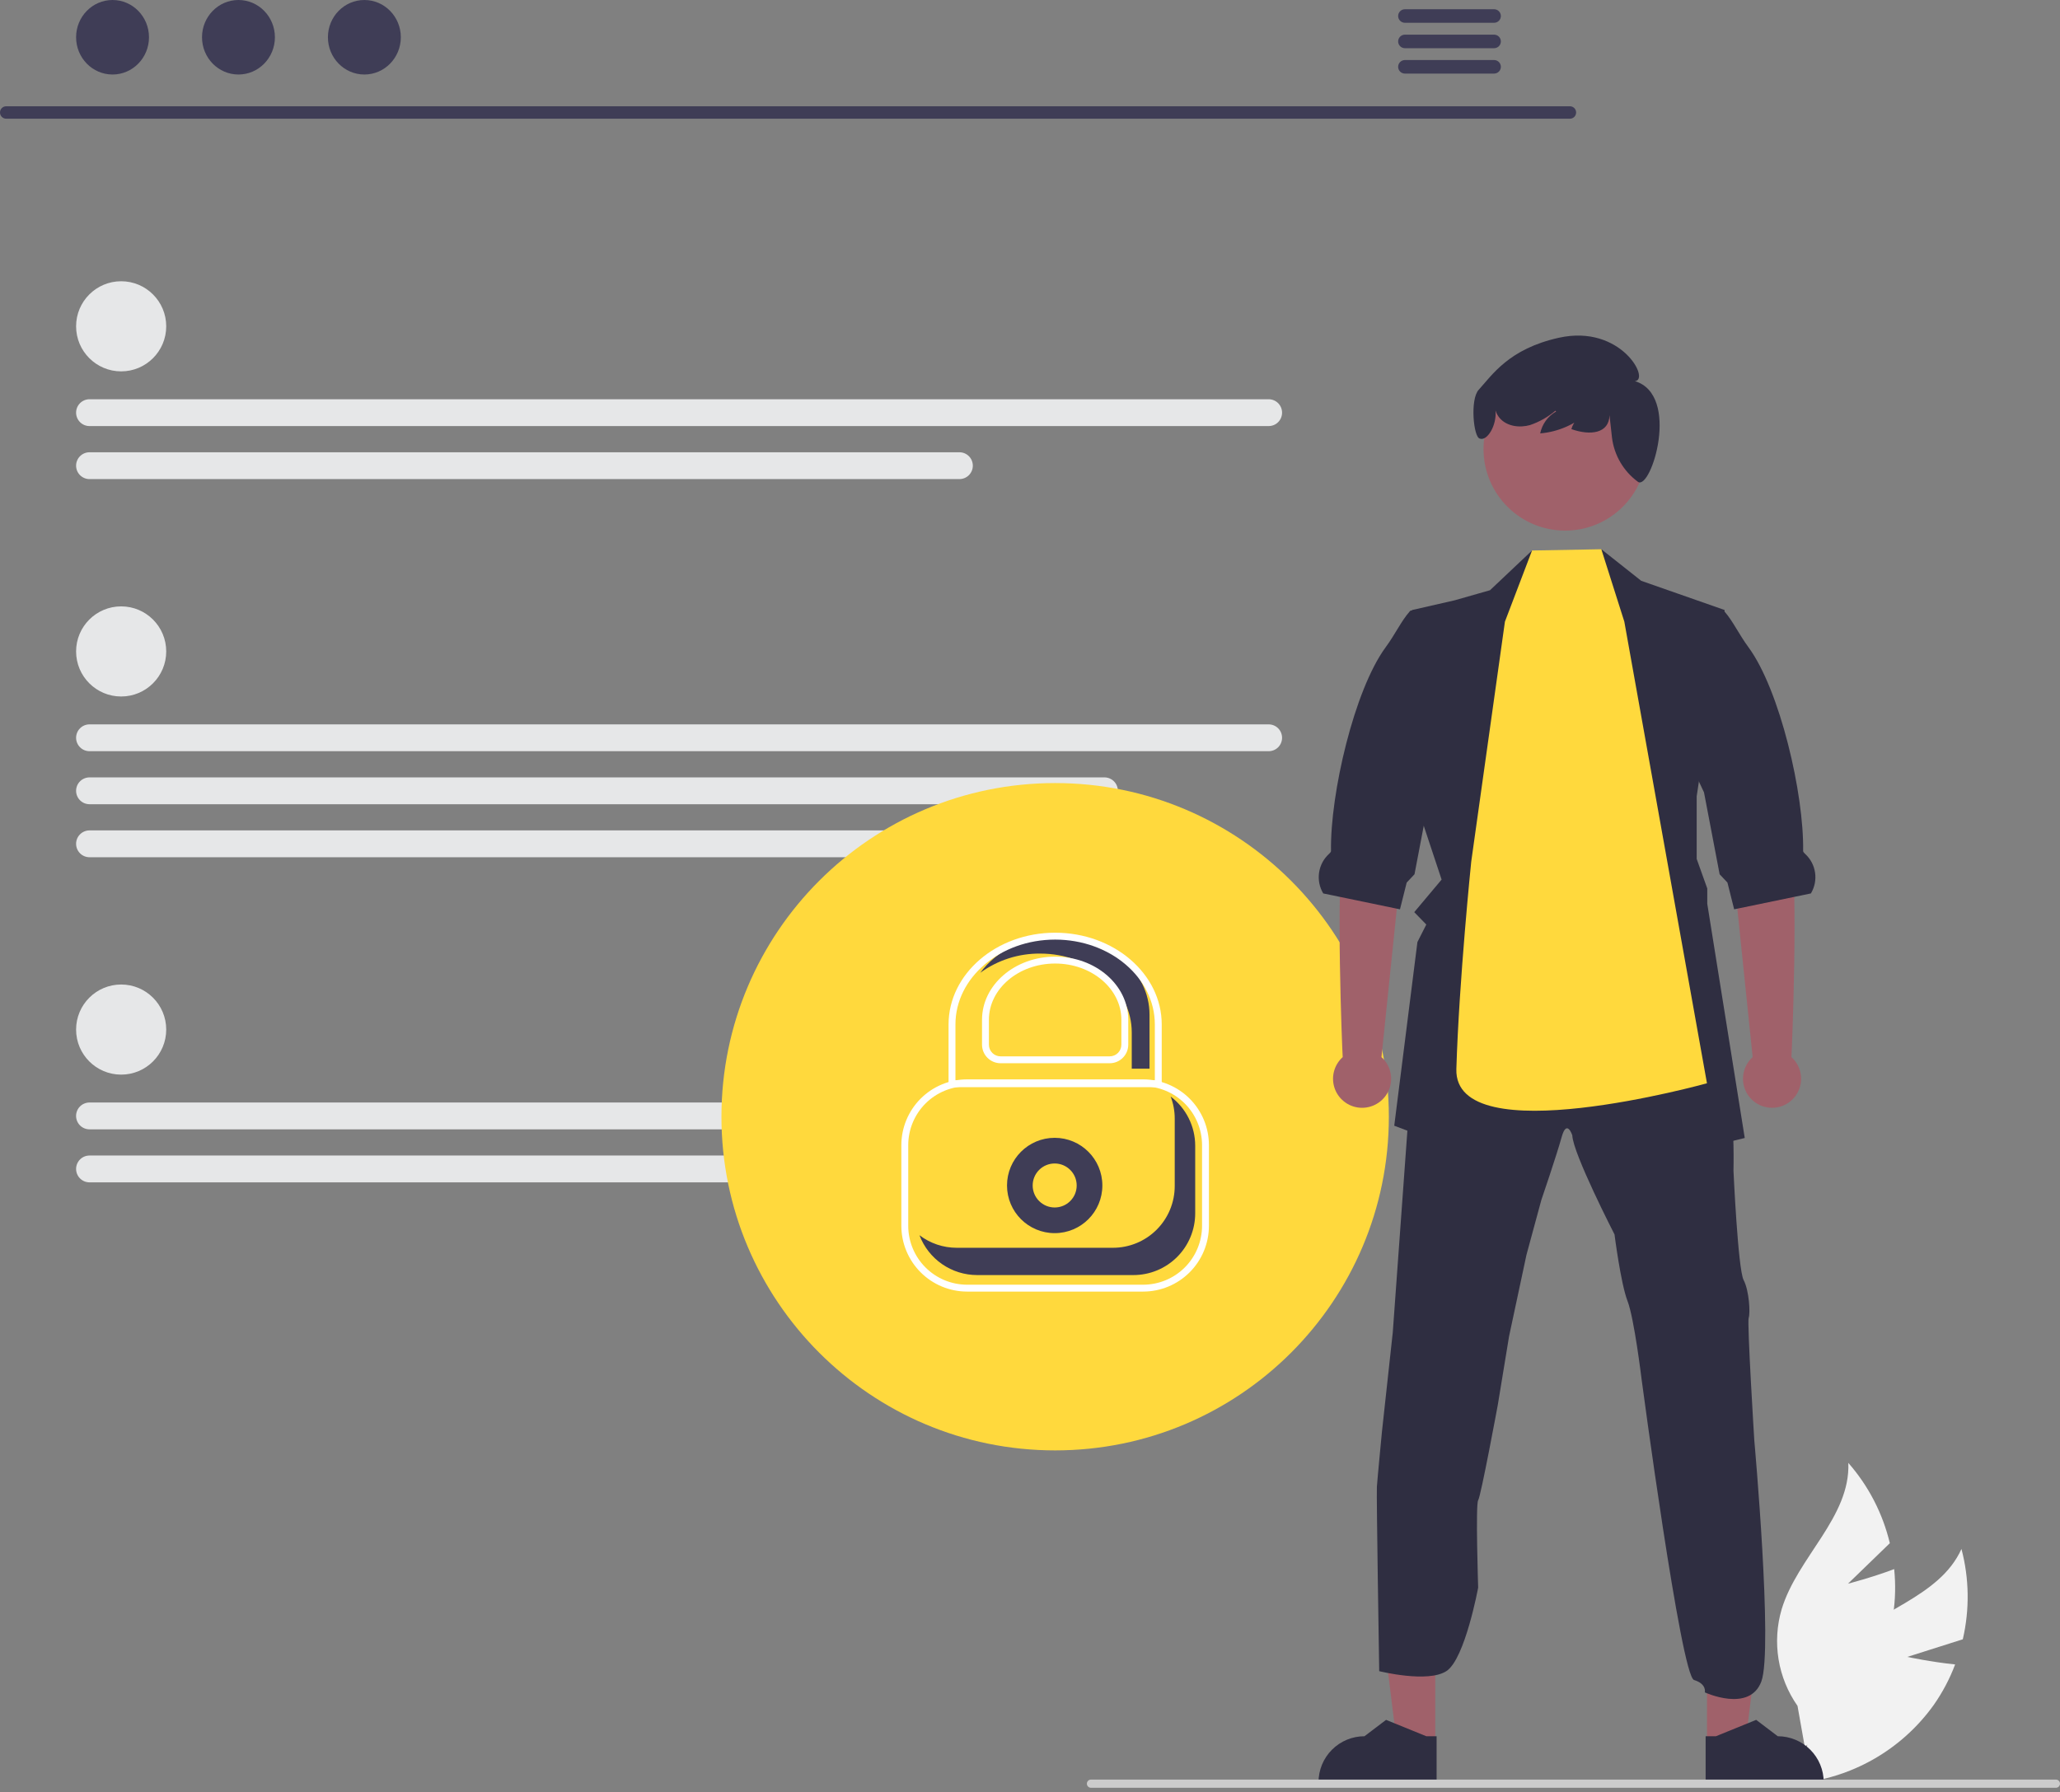 <svg width="200" height="174" viewBox="0 0 200 174" fill="none" xmlns="http://www.w3.org/2000/svg">
<rect x="0" y="0" width="200" height="174" fill="#808080" stroke="none"/>
<g clip-path="url(#clip0_35_39)">
<path d="M185.176 160.882L190.563 159.173C191.234 156.282 191.19 153.27 190.433 150.4C188.269 155.212 181.919 156.391 178.301 160.233C177.181 161.439 176.348 162.882 175.862 164.455C175.376 166.027 175.251 167.689 175.495 169.317L174.361 173.162C177.008 172.936 179.575 172.138 181.885 170.825C184.194 169.511 186.191 167.712 187.739 165.552C188.595 164.332 189.294 163.009 189.819 161.614C187.521 161.384 185.176 160.882 185.176 160.882Z" fill="#F2F2F2"/>
<path d="M179.419 153.772L183.479 149.84C182.79 146.952 181.407 144.277 179.45 142.045C179.659 147.318 174.501 151.205 172.976 156.257C172.512 157.836 172.41 159.499 172.676 161.123C172.943 162.748 173.572 164.291 174.516 165.639L175.216 169.586C177.484 168.203 179.426 166.344 180.907 164.139C182.389 161.933 183.374 159.432 183.796 156.809C184.018 155.335 184.053 153.839 183.901 152.356C181.742 153.175 179.419 153.772 179.419 153.772Z" fill="#F2F2F2"/>
<path d="M152.431 11.526H0.591C0.433 11.523 0.282 11.457 0.172 11.345C0.061 11.232 -0 11.08 -0 10.922C-0 10.764 0.061 10.612 0.172 10.499C0.282 10.387 0.433 10.322 0.591 10.318H152.431C152.589 10.322 152.739 10.387 152.85 10.499C152.96 10.612 153.022 10.764 153.022 10.922C153.022 11.08 152.96 11.232 152.85 11.345C152.739 11.457 152.589 11.523 152.431 11.526V11.526Z" fill="#3F3D56"/>
<path d="M10.927 7.235C12.881 7.235 14.465 5.615 14.465 3.618C14.465 1.62 12.881 0 10.927 0C8.972 0 7.388 1.62 7.388 3.618C7.388 5.615 8.972 7.235 10.927 7.235Z" fill="#3F3D56"/>
<path d="M23.151 7.235C25.106 7.235 26.69 5.615 26.69 3.618C26.69 1.62 25.106 0 23.151 0C21.197 0 19.613 1.62 19.613 3.618C19.613 5.615 21.197 7.235 23.151 7.235Z" fill="#3F3D56"/>
<path d="M35.376 7.235C37.33 7.235 38.915 5.615 38.915 3.618C38.915 1.62 37.33 0 35.376 0C33.422 0 31.837 1.62 31.837 3.618C31.837 5.615 33.422 7.235 35.376 7.235Z" fill="#3F3D56"/>
<path d="M145.071 0.897H136.387C136.215 0.9 136.051 0.971 135.93 1.094C135.81 1.217 135.742 1.382 135.742 1.554C135.742 1.726 135.81 1.892 135.93 2.015C136.051 2.137 136.215 2.208 136.387 2.212H145.071C145.243 2.208 145.407 2.137 145.527 2.015C145.648 1.892 145.715 1.726 145.715 1.554C145.715 1.382 145.648 1.217 145.527 1.094C145.407 0.971 145.243 0.9 145.071 0.897V0.897Z" fill="#3F3D56"/>
<path d="M145.071 3.365H136.387C136.215 3.368 136.051 3.439 135.93 3.562C135.81 3.685 135.742 3.85 135.742 4.022C135.742 4.194 135.81 4.36 135.93 4.483C136.051 4.606 136.215 4.676 136.387 4.68H145.071C145.243 4.676 145.407 4.606 145.527 4.483C145.648 4.36 145.715 4.194 145.715 4.022C145.715 3.85 145.648 3.685 145.527 3.562C145.407 3.439 145.243 3.368 145.071 3.365V3.365Z" fill="#3F3D56"/>
<path d="M145.071 5.83H136.387C136.215 5.833 136.051 5.904 135.93 6.027C135.81 6.15 135.742 6.315 135.742 6.487C135.742 6.659 135.81 6.825 135.93 6.948C136.051 7.071 136.215 7.141 136.387 7.145H145.071C145.243 7.141 145.407 7.071 145.527 6.948C145.648 6.825 145.715 6.659 145.715 6.487C145.715 6.315 145.648 6.15 145.527 6.027C145.407 5.904 145.243 5.833 145.071 5.83V5.83Z" fill="#3F3D56"/>
<path d="M11.763 36.059C14.179 36.059 16.138 34.1 16.138 31.684C16.138 29.268 14.179 27.309 11.763 27.309C9.347 27.309 7.388 29.268 7.388 31.684C7.388 34.1 9.347 36.059 11.763 36.059Z" fill="#E6E7E8"/>
<path d="M123.171 41.371H8.691C8.345 41.371 8.014 41.234 7.77 40.99C7.525 40.745 7.388 40.414 7.388 40.069C7.388 39.723 7.525 39.392 7.77 39.147C8.014 38.903 8.345 38.766 8.691 38.766H123.171C123.516 38.766 123.848 38.903 124.092 39.147C124.336 39.392 124.473 39.723 124.473 40.069C124.473 40.414 124.336 40.745 124.092 40.99C123.848 41.234 123.516 41.371 123.171 41.371V41.371Z" fill="#E6E7E8"/>
<path d="M93.146 46.519H8.691C8.345 46.519 8.014 46.382 7.77 46.138C7.525 45.893 7.388 45.562 7.388 45.217C7.388 44.871 7.525 44.539 7.77 44.295C8.014 44.051 8.345 43.914 8.691 43.914H93.146C93.492 43.914 93.823 44.051 94.068 44.295C94.312 44.539 94.449 44.871 94.449 45.217C94.449 45.562 94.312 45.893 94.068 46.138C93.823 46.382 93.492 46.519 93.146 46.519V46.519Z" fill="#E6E7E8"/>
<path d="M11.763 104.344C14.179 104.344 16.138 102.386 16.138 99.969C16.138 97.553 14.179 95.594 11.763 95.594C9.347 95.594 7.388 97.553 7.388 99.969C7.388 102.386 9.347 104.344 11.763 104.344Z" fill="#E6E7E8"/>
<path d="M123.171 109.657H8.691C8.52 109.657 8.35 109.624 8.192 109.558C8.033 109.493 7.889 109.397 7.768 109.276C7.647 109.155 7.551 109.012 7.485 108.853C7.42 108.695 7.386 108.526 7.386 108.354C7.386 108.183 7.42 108.013 7.485 107.855C7.551 107.697 7.647 107.553 7.768 107.432C7.889 107.311 8.033 107.215 8.192 107.15C8.35 107.085 8.52 107.051 8.691 107.052H123.171C123.534 107.072 123.876 107.227 124.13 107.487C124.385 107.746 124.533 108.091 124.546 108.455C124.535 108.624 124.491 108.79 124.416 108.942C124.341 109.095 124.236 109.23 124.109 109.342C123.981 109.454 123.832 109.539 123.671 109.593C123.51 109.647 123.34 109.669 123.171 109.657V109.657Z" fill="#E6E7E8"/>
<path d="M93.146 114.805H8.691C8.345 114.805 8.014 114.668 7.77 114.423C7.525 114.179 7.388 113.848 7.388 113.502C7.388 113.157 7.525 112.825 7.77 112.581C8.014 112.336 8.345 112.199 8.691 112.199H93.146C93.492 112.199 93.823 112.336 94.068 112.581C94.312 112.825 94.449 113.157 94.449 113.502C94.449 113.848 94.312 114.179 94.068 114.423C93.823 114.668 93.492 114.805 93.146 114.805V114.805Z" fill="#E6E7E8"/>
<path d="M11.763 67.628C14.179 67.628 16.138 65.669 16.138 63.253C16.138 60.837 14.179 58.878 11.763 58.878C9.347 58.878 7.388 60.837 7.388 63.253C7.388 65.669 9.347 67.628 11.763 67.628Z" fill="#E6E7E8"/>
<path d="M123.171 72.94H8.691C8.345 72.94 8.014 72.803 7.77 72.559C7.525 72.314 7.388 71.983 7.388 71.638C7.388 71.292 7.525 70.961 7.77 70.716C8.014 70.472 8.345 70.335 8.691 70.335H123.171C123.516 70.335 123.848 70.472 124.092 70.716C124.336 70.961 124.473 71.292 124.473 71.638C124.473 71.983 124.336 72.314 124.092 72.559C123.848 72.803 123.516 72.94 123.171 72.94V72.94Z" fill="#E6E7E8"/>
<path d="M107.229 78.088H8.691C8.345 78.088 8.014 77.951 7.77 77.707C7.525 77.462 7.388 77.131 7.388 76.785C7.388 76.44 7.525 76.108 7.77 75.864C8.014 75.62 8.345 75.483 8.691 75.483H107.229C107.574 75.483 107.905 75.62 108.15 75.864C108.394 76.108 108.531 76.44 108.531 76.785C108.531 77.131 108.394 77.462 108.15 77.707C107.905 77.951 107.574 78.088 107.229 78.088V78.088Z" fill="#E6E7E8"/>
<path d="M100.541 83.236H8.691C8.345 83.236 8.014 83.099 7.77 82.854C7.525 82.61 7.388 82.279 7.388 81.933C7.388 81.588 7.525 81.256 7.77 81.012C8.014 80.768 8.345 80.63 8.691 80.63H100.541C100.886 80.63 101.217 80.768 101.462 81.012C101.706 81.256 101.843 81.588 101.843 81.933C101.843 82.279 101.706 82.61 101.462 82.854C101.217 83.099 100.886 83.236 100.541 83.236V83.236Z" fill="#E6E7E8"/>
<path d="M102.441 140.831C120.334 140.831 134.84 126.326 134.84 108.433C134.84 90.539 120.334 76.034 102.441 76.034C84.548 76.034 70.043 90.539 70.043 108.433C70.043 126.326 84.548 140.831 102.441 140.831Z" fill="#FFD93D"/>
<path d="M102.396 119.736C104.953 119.736 107.025 117.664 107.025 115.108C107.025 112.552 104.953 110.48 102.396 110.48C99.84 110.48 97.768 112.552 97.768 115.108C97.768 117.664 99.84 119.736 102.396 119.736Z" fill="#3F3D56"/>
<path d="M102.397 117.244C103.576 117.244 104.533 116.288 104.533 115.108C104.533 113.928 103.576 112.972 102.397 112.972C101.217 112.972 100.26 113.928 100.26 115.108C100.26 116.288 101.217 117.244 102.397 117.244Z" fill="#FFD93D"/>
<path d="M110.988 125.411H93.894C92.201 125.409 90.579 124.736 89.382 123.539C88.185 122.342 87.512 120.719 87.51 119.027V111.189C87.512 109.497 88.185 107.874 89.382 106.677C90.579 105.48 92.201 104.807 93.894 104.805H110.988C112.681 104.807 114.303 105.48 115.5 106.677C116.697 107.874 117.37 109.497 117.372 111.189V119.027C117.37 120.719 116.697 122.342 115.5 123.539C114.303 124.736 112.681 125.409 110.988 125.411V125.411ZM93.894 105.473C92.379 105.475 90.926 106.078 89.854 107.149C88.783 108.221 88.18 109.674 88.178 111.189V119.027C88.18 120.542 88.783 121.995 89.854 123.067C90.926 124.138 92.379 124.741 93.894 124.742H110.988C112.503 124.741 113.956 124.138 115.028 123.067C116.099 121.995 116.702 120.542 116.704 119.027V111.189C116.702 109.674 116.099 108.221 115.028 107.149C113.956 106.078 112.504 105.475 110.988 105.473L93.894 105.473Z" fill="white"/>
<path d="M92.882 121.157H108.054C108.842 121.157 109.622 121.001 110.349 120.7C111.077 120.399 111.738 119.957 112.295 119.4C112.852 118.843 113.293 118.182 113.595 117.455C113.896 116.727 114.051 115.947 114.051 115.16V108.601C114.05 107.873 113.916 107.152 113.656 106.473C114.396 107.031 114.997 107.752 115.41 108.581C115.824 109.411 116.039 110.325 116.039 111.251V117.81C116.039 118.598 115.884 119.377 115.583 120.105C115.281 120.833 114.84 121.494 114.283 122.051C113.726 122.607 113.065 123.049 112.337 123.351C111.61 123.652 110.83 123.807 110.042 123.807H94.869C93.653 123.806 92.466 123.436 91.466 122.745C90.466 122.054 89.699 121.075 89.268 119.937C90.307 120.729 91.576 121.157 92.882 121.157Z" fill="#3F3D56"/>
<path d="M139.345 169.304L135.617 169.303L133.844 154.922L139.346 154.923L139.345 169.304Z" fill="#A0616A"/>
<path d="M139.477 173.193L128.012 173.193V173.048C128.012 171.864 128.482 170.729 129.319 169.892C130.156 169.055 131.291 168.585 132.474 168.585H132.474L134.569 166.996L138.476 168.585L139.477 168.585L139.477 173.193Z" fill="#2F2E41"/>
<path d="M165.726 169.304L169.454 169.303L171.228 154.922L165.725 154.923L165.726 169.304Z" fill="#A0616A"/>
<path d="M165.595 173.193L177.06 173.193V173.048C177.06 171.864 176.59 170.729 175.753 169.892C174.916 169.055 173.781 168.585 172.597 168.585H172.597L170.503 166.996L166.595 168.585L165.595 168.585L165.595 173.193Z" fill="#2F2E41"/>
<path d="M133.679 144.355C133.734 143.534 134.172 138.996 134.172 138.996L135.221 129.372L137.069 103.86L137.19 102.19L146.872 100.331L153.489 97.159L161.354 99.673L167.478 101.97C167.478 101.97 167.488 102.953 167.536 104.141C167.599 105.695 167.709 107.601 167.971 108.097C168.409 108.973 168.299 113.673 168.299 113.673C168.299 113.673 168.734 123.237 169.282 124.286C169.83 125.334 169.94 127.518 169.775 127.956C169.609 128.394 170.322 139.879 170.322 139.879C170.322 139.879 172.153 160.204 171.004 163.269C169.856 166.334 165.517 164.326 165.517 164.326C165.517 164.326 165.727 163.508 164.468 163.123C163.21 162.738 159.377 133.918 159.377 133.918C159.377 133.918 158.664 128.008 158.008 126.315C157.353 124.621 156.75 119.863 156.75 119.863C156.75 119.863 152.702 111.987 152.65 110.236C152.65 110.236 152.12 108.598 151.619 110.401C151.119 112.205 149.643 116.525 149.643 116.525L148.203 121.832L146.51 129.76L145.414 136.434C145.414 136.434 143.773 145.293 143.511 145.676C143.248 146.059 143.511 154.152 143.511 154.152C143.511 154.152 142.242 161.044 140.449 162.247C138.655 163.451 133.904 162.267 133.904 162.267C133.904 162.267 133.624 145.175 133.679 144.355Z" fill="#2F2E41"/>
<path d="M137.81 78.923L139.962 85.406L137.306 88.568L138.476 89.771L137.613 91.473L135.364 109.305L147.696 113.982L151.849 108.776L155.123 113.982L169.393 110.496L165.754 87.755V86.269L164.727 83.398V77.321L167.44 59.231L159.342 56.395L155.469 53.33L154.216 57.64L148.881 56.691L148.742 53.453L144.66 57.31L141.223 58.29L137.107 59.231L136.583 60.542L137.631 60.28L137.461 77.334L137.81 78.923Z" fill="#2F2E41"/>
<path d="M134.124 102.645L136.195 82.597L136.742 74.346L130.944 73.297C130.944 73.297 131.174 79.197 130.415 82.526C129.665 85.811 130.315 102.205 130.361 102.643C129.936 103.024 129.636 103.525 129.501 104.08C129.366 104.635 129.403 105.218 129.606 105.751C129.81 106.285 130.171 106.744 130.641 107.068C131.112 107.392 131.669 107.566 132.24 107.566C132.811 107.566 133.369 107.393 133.84 107.07C134.31 106.746 134.672 106.287 134.876 105.754C135.08 105.22 135.117 104.637 134.983 104.082C134.849 103.527 134.549 103.026 134.124 102.645V102.645Z" fill="#A0616A"/>
<path d="M128.469 86.751L130.081 87.084L135.613 88.23L135.92 88.293L136.572 85.697L137.33 84.89L138.772 77.334L138.848 76.941L141.027 72.285L142.534 58.29L136.929 59.297C136.9 59.326 136.874 59.357 136.848 59.389C136.043 60.301 135.469 61.57 134.53 62.847C131.476 67.002 129.132 77.098 129.224 82.63C129.227 82.719 129.135 82.816 129.025 82.916C128.505 83.393 128.166 84.036 128.065 84.734C127.963 85.433 128.106 86.145 128.469 86.751Z" fill="#2F2E41"/>
<path d="M170.161 102.645L168.09 82.597L167.544 74.346L173.341 73.297C173.341 73.297 173.111 79.197 173.871 82.526C174.62 85.811 173.97 102.205 173.924 102.643C174.349 103.024 174.65 103.525 174.784 104.08C174.919 104.635 174.882 105.218 174.679 105.751C174.475 106.285 174.114 106.744 173.644 107.068C173.174 107.392 172.616 107.566 172.045 107.566C171.474 107.566 170.916 107.393 170.445 107.07C169.975 106.746 169.614 106.287 169.409 105.754C169.205 105.22 169.168 104.637 169.302 104.082C169.436 103.527 169.736 103.026 170.161 102.645V102.645Z" fill="#A0616A"/>
<path d="M175.816 86.751L174.204 87.084L168.672 88.23L168.365 88.293L167.713 85.697L166.955 84.89L165.513 77.334L165.437 76.941L163.258 72.285L163.757 58.29L167.356 59.297C167.385 59.326 167.411 59.357 167.437 59.389C168.242 60.301 168.816 61.57 169.755 62.847C172.809 67.002 175.153 77.098 175.061 82.63C175.059 82.719 175.15 82.816 175.26 82.916C175.78 83.393 176.119 84.036 176.221 84.734C176.322 85.433 176.179 86.145 175.816 86.751V86.751Z" fill="#2F2E41"/>
<path d="M146.109 60.361L148.742 53.453L155.469 53.33L157.702 60.361L165.725 105.183C165.725 105.183 141.144 112.028 141.394 103.8C141.656 95.148 142.839 83.656 142.839 83.656L146.109 60.361Z" fill="#FFD93D"/>
<path d="M151.955 51.521C156.332 51.521 159.88 47.973 159.88 43.596C159.88 39.22 156.332 35.672 151.955 35.672C147.579 35.672 144.031 39.22 144.031 43.596C144.031 47.973 147.579 51.521 151.955 51.521Z" fill="#A0616A"/>
<path d="M143.563 37.847C144.854 36.443 146.467 33.873 151.355 32.793C157.395 31.46 160.249 36.916 158.726 37.005C163.18 38.354 160.319 47.571 159.042 46.798C159.031 46.79 159.02 46.782 159.01 46.773C158.323 46.267 157.747 45.627 157.316 44.891C156.885 44.155 156.609 43.339 156.504 42.492L156.262 40.312C156.227 42.086 154.414 42.321 152.561 41.667C152.67 41.278 152.879 40.924 153.167 40.641C153.455 40.357 153.812 40.154 154.203 40.05C152.911 41.221 151.271 41.935 149.533 42.082C149.624 41.638 149.809 41.218 150.076 40.851C150.343 40.484 150.685 40.179 151.079 39.955L151.006 39.883C150.282 40.493 149.452 40.964 148.556 41.27C147.535 41.563 146.311 41.405 145.611 40.605C145.422 40.384 145.28 40.128 145.192 39.852C145.344 41.257 144.401 42.861 143.669 42.586C143.06 42.467 142.705 38.782 143.563 37.847Z" fill="#2F2E41"/>
<path d="M200 173.192C200 173.244 199.99 173.296 199.97 173.345C199.95 173.393 199.921 173.437 199.884 173.474C199.847 173.511 199.803 173.54 199.755 173.56C199.706 173.58 199.655 173.59 199.602 173.59H105.92C105.814 173.59 105.713 173.548 105.638 173.473C105.564 173.399 105.522 173.298 105.522 173.192C105.522 173.087 105.564 172.986 105.638 172.911C105.713 172.836 105.814 172.794 105.92 172.794H199.602C199.655 172.794 199.706 172.804 199.755 172.824C199.803 172.844 199.847 172.874 199.884 172.911C199.921 172.948 199.95 172.991 199.97 173.04C199.99 173.088 200 173.14 200 173.192Z" fill="#CCCCCC"/>
<path d="M102.704 90.866C99.535 90.866 96.75 92.3 95.173 94.454C96.859 93.227 98.894 92.573 100.979 92.591C105.887 92.591 109.879 96.028 109.879 100.253V103.765H111.604V98.528C111.604 94.303 107.611 90.866 102.704 90.866Z" fill="#3F3D56"/>
<path d="M112.789 105.563H92.093V99.474C92.093 94.561 96.735 90.564 102.441 90.564C108.147 90.564 112.789 94.561 112.789 99.474V105.563ZM92.762 104.894H112.12V99.474C112.12 94.929 107.778 91.233 102.441 91.233C97.104 91.233 92.762 94.929 92.762 99.474V104.894Z" fill="white"/>
<path d="M107.741 103.238H97.141C96.664 103.237 96.207 103.048 95.87 102.71C95.532 102.373 95.343 101.916 95.342 101.439V99.016C95.342 95.637 98.527 92.889 102.441 92.889C106.355 92.889 109.54 95.637 109.54 99.016V101.439C109.539 101.916 109.35 102.373 109.012 102.71C108.675 103.048 108.218 103.237 107.741 103.238V103.238ZM102.441 93.557C98.895 93.557 96.011 96.006 96.011 99.016V101.439C96.011 101.739 96.13 102.026 96.342 102.238C96.554 102.45 96.841 102.569 97.141 102.569H107.741C108.041 102.569 108.328 102.45 108.54 102.238C108.752 102.026 108.871 101.739 108.871 101.439V99.016C108.871 96.006 105.987 93.557 102.441 93.557Z" fill="white"/>
</g>
<defs>
<clipPath id="clip0_35_39">
<rect width="200" height="173.59" fill="white"/>
</clipPath>
</defs>
</svg>
